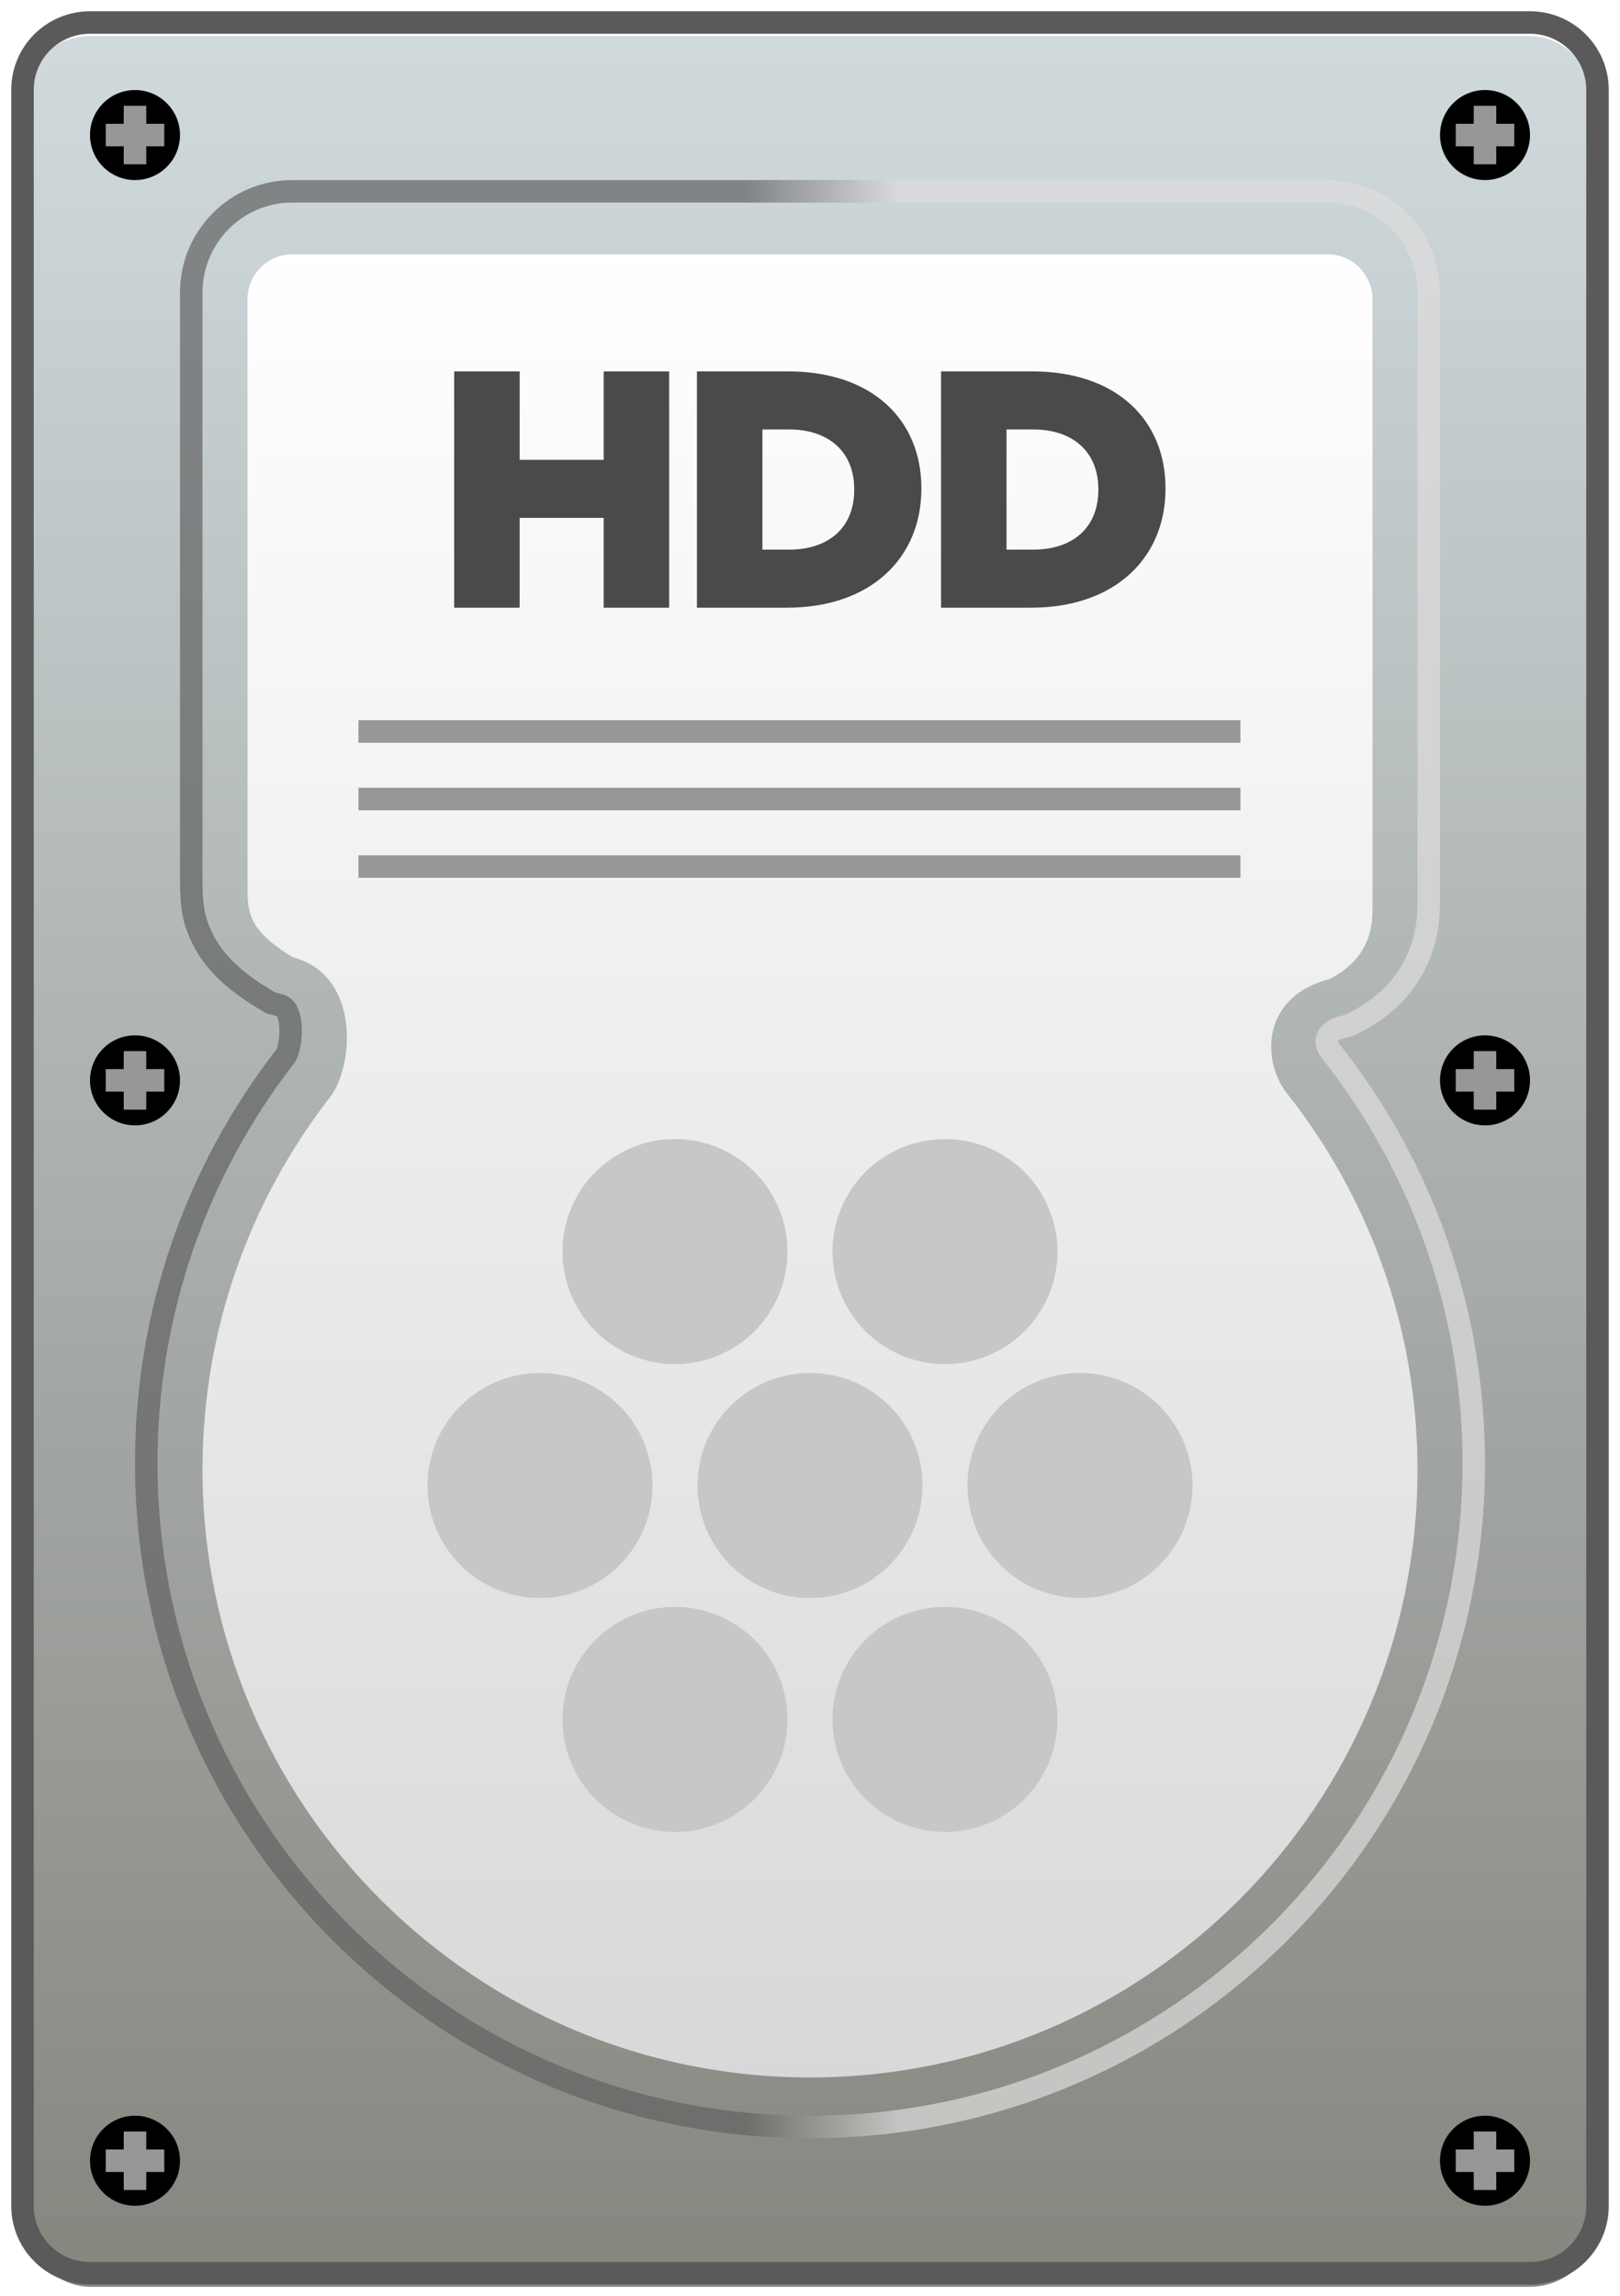 <svg width="72" height="102" viewBox="0 0 72 102" xmlns="http://www.w3.org/2000/svg"><title>hdd</title><defs><linearGradient x1="50%" y1="0%" x2="50%" y2="100%" id="a"><stop stop-color="#D0DADD" offset="0%"/><stop stop-color="#86867F" offset="100%"/></linearGradient><filter x="-50%" y="-50%" width="200%" height="200%" filterUnits="objectBoundingBox" id="b"><feOffset dy=".6" in="SourceAlpha" result="shadowOffsetInner1"/><feGaussianBlur stdDeviation=".5" in="shadowOffsetInner1" result="shadowBlurInner1"/><feComposite in="shadowBlurInner1" in2="SourceAlpha" operator="arithmetic" k2="-1" k3="1" result="shadowInnerInner1"/><feColorMatrix values="0 0 0 0 1 0 0 0 0 1 0 0 0 0 1 0 0 0 0.42 0" in="shadowInnerInner1" result="shadowMatrixInner1"/><feMerge><feMergeNode in="SourceGraphic"/><feMergeNode in="shadowMatrixInner1"/></feMerge></filter><linearGradient x1="56.523%" y1="43.99%" x2="45.267%" y2="43.99%" id="c"><stop stop-color="#DFDDDD" offset="0%"/><stop stop-color="#616161" offset="100%"/></linearGradient><linearGradient x1="50%" y1="0%" x2="50%" y2="100%" id="d"><stop stop-color="#FFF" offset="0%"/><stop stop-color="#D8D8D8" offset="100%"/></linearGradient><filter x="-50%" y="-50%" width="200%" height="200%" filterUnits="objectBoundingBox" id="e"><feOffset dy=".3" in="SourceAlpha" result="shadowOffsetOuter1"/><feGaussianBlur stdDeviation=".25" in="shadowOffsetOuter1" result="shadowBlurOuter1"/><feColorMatrix values="0 0 0 0 0 0 0 0 0 0 0 0 0 0 0 0 0 0 0.081 0" in="shadowBlurOuter1" result="shadowMatrixOuter1"/><feMerge><feMergeNode in="shadowMatrixOuter1"/><feMergeNode in="SourceGraphic"/></feMerge></filter></defs><g fill="none" fill-rule="evenodd"><rect fill="url(#a)" filter="url(#b)" x="1" y="1" width="70" height="100" rx="3"/><path d="M1.5 3.993C1.5 2.613 2.615 1.5 4.008 1.5h63.984c1.386 0 2.508 1.115 2.508 2.493v94.014c0 1.38-1.115 2.493-2.508 2.493H4.008c-1.386 0-2.508-1.115-2.508-2.493V3.993zm-1 0v94.014c0 1.93 1.57 3.493 3.508 3.493h63.984c1.944 0 3.508-1.56 3.508-3.493V3.993C71.5 2.063 69.93.5 67.992.5H4.008C2.064.5.5 2.06.5 3.993z" fill="#5A5A5A"/><path d="M54.003 36.977c1.043-.53 1.818-1.257 2.32-2.135.315-.55.505-1.124.6-1.72.063-.393.077-.68.077-1.122V5.002C57 2.797 55.215 1 53.01 1H6.99C4.783 1 3 2.794 3 5.002V31c0 1.156.063 1.697.45 2.484.46.93 1.254 1.68 2.508 2.447l.255.157.29.075c.51.132.79.5.887 1.21.1.73-.085 1.57-.314 1.864C3.16 44.282 1 50.48 1 57c0 16.016 12.984 29 29 29s29-12.984 29-29c0-6.614-2.223-12.894-6.242-17.975-.548-.694-.345-1.586.842-1.895l.21-.055.193-.098zm.454.89l-.194.1-.2.076-.212.055c-.43.112-.44.138-.307.306C57.73 43.697 60 50.204 60 57c0 16.57-13.43 30-30 30S0 73.57 0 57c0-6.7 2.208-13.12 6.286-18.377.064-.083.174-.678.113-1.115-.047-.332-.065-.356-.148-.378l-.29-.074-.144-.038-.128-.078-.254-.156c-1.43-.875-2.34-1.755-2.882-2.858C2.11 33.023 2 32.38 2 31V5.002C2 2.24 4.23 0 6.99 0h46.02C55.765 0 58 2.243 58 5.002V32c0 .53-.02.854-.09 1.282-.117.732-.353 1.418-.72 2.056-.606 1.063-1.533 1.92-2.733 2.53z" opacity=".697" transform="translate(6 8)" fill="url(#c)"/><path d="M59.096 43.195C61 42.225 61 40.677 61 40V13.002C61 11.9 60.11 11 59.01 11H12.99c-1.1 0-1.99.896-1.99 2.002V39c0 1.22 0 2 2.002 3.226 2.998.774 2.768 4.8 1.654 6.236C11.11 53.032 9 58.77 9 65c0 14.912 12.088 27 27 27s27-12.088 27-27c0-6.32-2.172-12.134-5.81-16.735-1.092-1.38-1.19-4.265 1.906-5.07z" fill="url(#d)" filter="url(#e)"/><g stroke="#979797" stroke-linecap="square"><path d="M16.43 32.5h38.2M16.43 35.5h38.2M16.43 38.5h38.2"/></g><g transform="translate(4 94)"><circle fill="#000" cx="2" cy="2" r="2"/><path d="M1.5 1.5V.7h1v.8h.8v1h-.8v.8h-1v-.8H.7v-1h.8z" fill="#979797"/></g><g transform="translate(4 46)"><circle fill="#000" cx="2" cy="2" r="2"/><path d="M1.5 1.5V.7h1v.8h.8v1h-.8v.8h-1v-.8H.7v-1h.8z" fill="#979797"/></g><g transform="translate(4 4)"><circle fill="#000" cx="2" cy="2" r="2"/><path d="M1.5 1.5V.7h1v.8h.8v1h-.8v.8h-1v-.8H.7v-1h.8z" fill="#979797"/></g><g transform="translate(64 4)"><circle fill="#000" cx="2" cy="2" r="2"/><path d="M1.5 1.5V.7h1v.8h.8v1h-.8v.8h-1v-.8H.7v-1h.8z" fill="#979797"/></g><g transform="translate(64 46)"><circle fill="#000" cx="2" cy="2" r="2"/><path d="M1.5 1.5V.7h1v.8h.8v1h-.8v.8h-1v-.8H.7v-1h.8z" fill="#979797"/></g><g transform="translate(64 94)"><circle fill="#000" cx="2" cy="2" r="2"/><path d="M1.5 1.5V.7h1v.8h.8v1h-.8v.8h-1v-.8H.7v-1h.8z" fill="#979797"/></g><g transform="translate(19 50)" fill="#C7C7C7"><path d="M5 21c2.76 0 5-2.24 5-5s-2.24-5-5-5-5 2.24-5 5 2.24 5 5 5zM6.67 8.108c1.38 2.39 4.44 3.21 6.83 1.83 2.39-1.38 3.21-4.44 1.83-6.83-1.38-2.392-4.44-3.21-6.83-1.83-2.39 1.38-3.21 4.438-1.83 6.83zm12-5c-1.38 2.39-.56 5.45 1.83 6.83s5.45.56 6.83-1.83c1.38-2.392.56-5.45-1.83-6.83s-5.45-.562-6.83 1.83zM29 11c-2.76 0-5 2.24-5 5s2.24 5 5 5 5-2.24 5-5-2.24-5-5-5zm-1.67 12.892c-1.38-2.39-4.44-3.21-6.83-1.83-2.39 1.38-3.21 4.44-1.83 6.83 1.38 2.392 4.44 3.21 6.83 1.83 2.39-1.38 3.21-4.438 1.83-6.83zm-12 5c1.38-2.39.56-5.45-1.83-6.83s-5.45-.56-6.83 1.83c-1.38 2.392-.56 5.45 1.83 6.83s5.45.562 6.83-1.83z"/><ellipse cx="17" cy="16" rx="5" ry="5"/></g><path d="M20.185 27h2.91v-3.99h3.735V27h2.91V16.5h-2.91v3.93h-3.735V16.5h-2.91V27zm10.79 0h3.99c3.78 0 5.985-2.25 5.985-5.28v-.03c0-3.03-2.175-5.19-5.925-5.19h-4.05V27zm2.91-2.58v-5.34h1.185c1.74 0 2.895.975 2.895 2.655v.03c0 1.695-1.155 2.655-2.895 2.655h-1.185zm7.94 2.58h3.99c3.78 0 5.985-2.25 5.985-5.28v-.03c0-3.03-2.175-5.19-5.925-5.19h-4.05V27zm2.91-2.58v-5.34h1.185c1.74 0 2.895.975 2.895 2.655v.03c0 1.695-1.155 2.655-2.895 2.655h-1.185z" fill="#4A4A4A"/></g></svg>